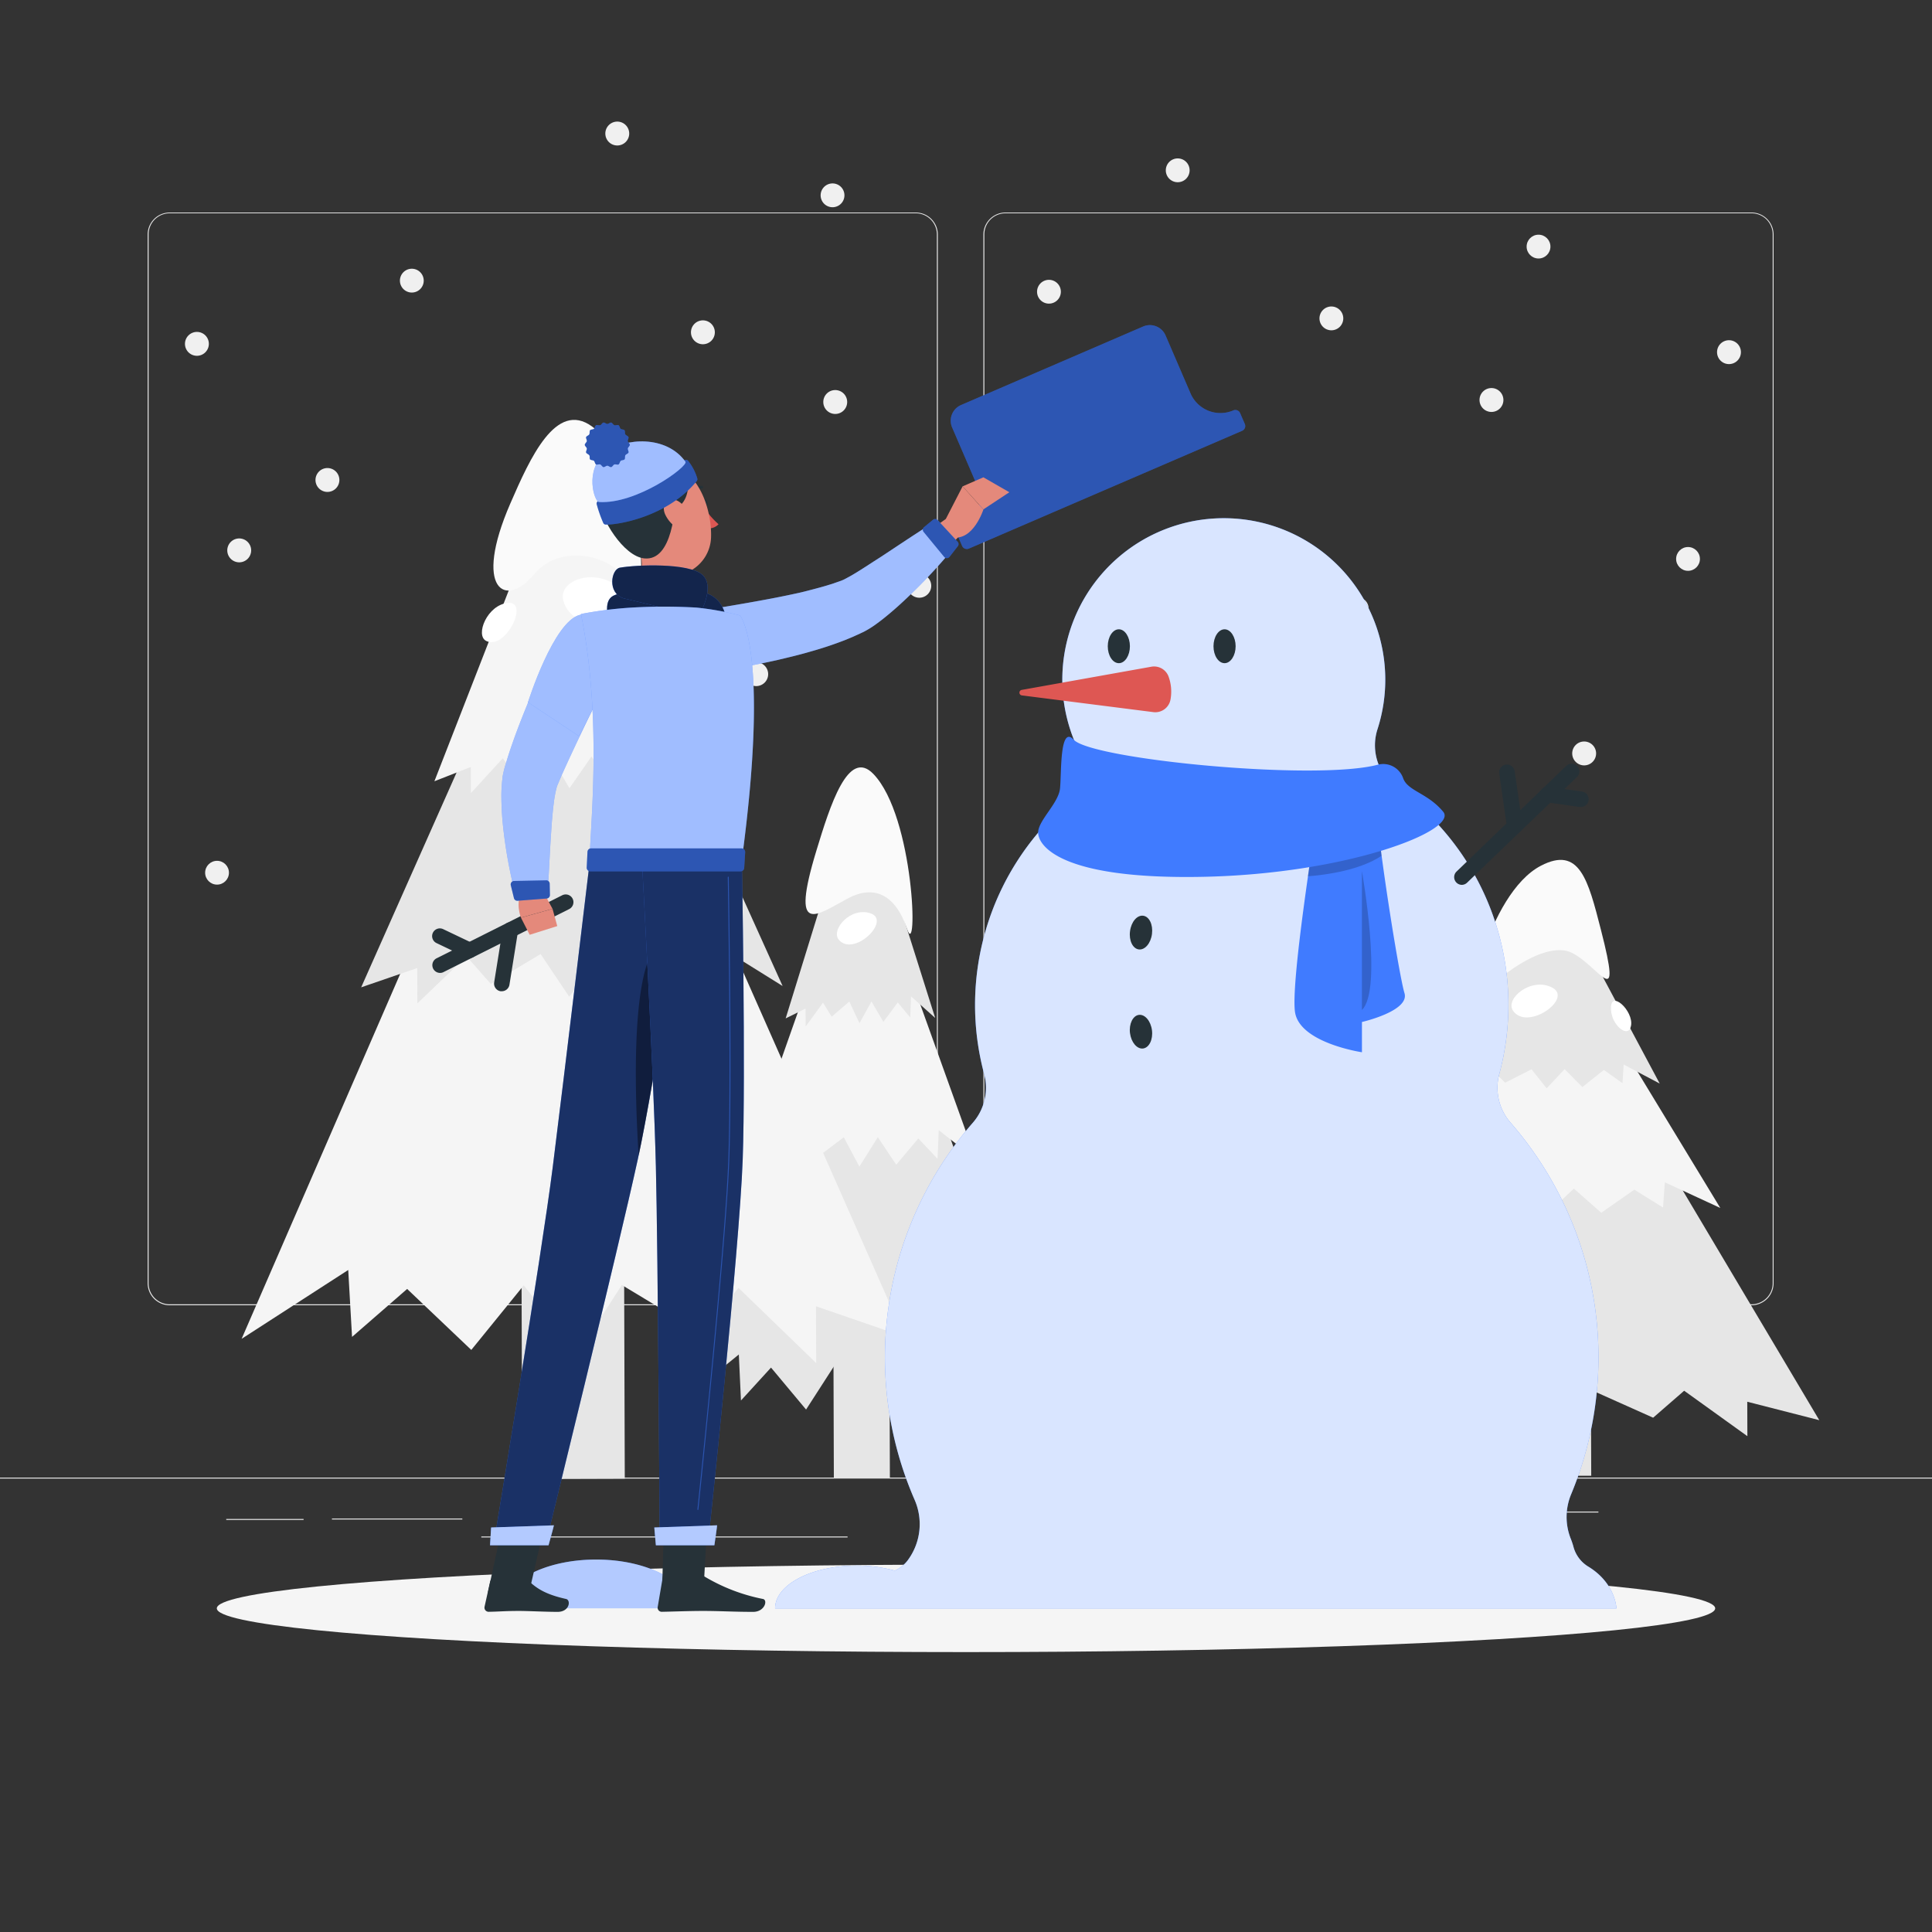 <svg xmlns="http://www.w3.org/2000/svg" viewBox="0 0 500 500"><rect x="0" y="0" width="500" height="500" fill="#333333" stroke="none"/><g id="freepik--background-complete--inject-35"><rect y="382.4" width="500" height="0.25" style="fill:#e6e6e6"></rect><rect x="85.91" y="392.99" width="33.74" height="0.25" style="fill:#e6e6e6"></rect><rect x="58.55" y="393.11" width="20.02" height="0.25" style="fill:#e6e6e6"></rect><rect x="124.56" y="397.64" width="94.79" height="0.25" style="fill:#e6e6e6"></rect><rect x="253.65" y="388.97" width="36.46" height="0.25" style="fill:#e6e6e6"></rect><rect x="335" y="391.19" width="78.67" height="0.25" style="fill:#e6e6e6"></rect><path d="M237,337.8H43.91a5.71,5.71,0,0,1-5.7-5.71V60.66A5.71,5.71,0,0,1,43.91,55H237a5.71,5.71,0,0,1,5.71,5.71V332.09A5.71,5.71,0,0,1,237,337.8ZM43.91,55.2a5.46,5.46,0,0,0-5.45,5.46V332.09a5.46,5.46,0,0,0,5.45,5.46H237a5.47,5.47,0,0,0,5.46-5.46V60.66A5.47,5.47,0,0,0,237,55.2Z" style="fill:#e6e6e6"></path><path d="M453.31,337.8H260.21a5.72,5.72,0,0,1-5.71-5.71V60.66A5.72,5.72,0,0,1,260.21,55h193.1A5.71,5.71,0,0,1,459,60.66V332.09A5.71,5.71,0,0,1,453.31,337.8ZM260.21,55.2a5.47,5.47,0,0,0-5.46,5.46V332.09a5.47,5.47,0,0,0,5.46,5.46h193.1a5.47,5.47,0,0,0,5.46-5.46V60.66a5.47,5.47,0,0,0-5.46-5.46Z" style="fill:#e6e6e6"></path><rect x="307.59" y="298.09" width="15.12" height="84.13" transform="translate(-1.06 0.98) rotate(-0.18)" style="fill:#e6e6e6"></rect><polygon points="314.64 176.14 364.03 351.14 350.99 344.05 351.03 357.22 339.57 339.79 333.98 350.1 322.38 339.08 315.84 355 307.92 339.13 300.2 354.08 290.73 339.94 282.62 351.03 282.04 335.53 266.34 351.45 314.64 176.14" style="fill:#f5f5f5"></polygon><polygon points="314.59 160.98 283.87 270.06 292.13 265.6 292.16 273.79 299.38 262.9 302.98 269.29 310.31 262.39 314.53 272.27 319.5 262.36 324.47 271.63 330.44 262.8 335.63 269.67 335.95 260.02 345.99 269.87 314.59 160.98" style="fill:#e6e6e6"></polygon><polygon points="314.53 141.65 294.61 222.34 299.97 219.04 299.99 225.1 304.68 217.04 307.02 221.78 311.78 216.67 314.52 223.98 317.75 216.66 320.98 223.52 324.85 216.98 328.23 222.07 328.43 214.93 334.96 222.21 314.53 141.65" style="fill:#f5f5f5"></polygon><path d="M322.46,157.29c-2.2-10.34-5.09-23.49-9.86-17.77-7.78,9.32-8.25,44.23-6.31,36.69,2-7.7,9.33-10.76,12.69-3S326.66,177.05,322.46,157.29Z" style="fill:#fafafa"></path><path d="M308.19,185.18c-3.15-.64-1.21-9.63,4.11-11.5S313.49,186.26,308.19,185.18Z" style="fill:#fff"></path><rect x="390.07" y="331.78" width="21.65" height="50.18" transform="translate(-1.11 1.25) rotate(-0.18)" style="fill:#e6e6e6"></rect><polygon points="400.55 249.31 470.83 367.54 452.19 362.77 452.22 371.68 435.86 359.92 427.83 366.9 411.24 359.48 401.85 370.26 390.55 359.55 379.46 369.68 365.94 360.14 354.31 367.66 353.51 357.17 331.01 367.98 400.55 249.31" style="fill:#e6e6e6"></polygon><polygon points="400.52 239.06 356.3 312.89 368.13 309.86 368.15 315.39 378.51 308.01 383.64 312.33 394.15 307.65 400.17 314.32 407.32 307.61 414.4 313.86 422.96 307.88 430.39 312.51 430.86 305.98 445.21 312.62 400.52 239.06" style="fill:#f5f5f5"></polygon><polygon points="400.48 225.98 371.77 280.6 379.46 278.35 379.47 282.45 386.2 276.99 389.54 280.19 396.36 276.73 400.27 281.66 404.91 276.7 409.52 281.33 415.08 276.9 419.9 280.33 420.2 275.5 429.53 280.42 400.48 225.98" style="fill:#e6e6e6"></polygon><path d="M414.3,240.56c-3.3-12.85-5.52-21.69-15.5-16.52-13.95,7.23-20.69,40.51-14.87,33.43,4.9-6,16.61-13.93,22.81-10.91C413.9,250.05,420,262.74,414.3,240.56Z" style="fill:#fafafa"></path><path d="M391.59,261.6c-2.19-3.14,4.7-8.86,10.14-6S395.29,266.9,391.59,261.6Z" style="fill:#fff"></path><path d="M421.84,266.24c-1.09,2.13-5.24-1.47-4.91-5.79S423.67,262.65,421.84,266.24Z" style="fill:#fff"></path><rect x="215.7" y="321.76" width="14.5" height="60.75" transform="translate(-1.1 0.7) rotate(-0.18)" style="fill:#e6e6e6"></rect><polygon points="222.57 228.05 269.82 362.49 257.32 357.05 257.35 367.17 246.38 353.78 241.01 361.71 229.89 353.25 223.61 365.48 216.02 353.29 208.61 364.79 199.54 353.93 191.76 362.45 191.21 350.54 176.15 362.78 222.57 228.05" style="fill:#e6e6e6"></polygon><polygon points="222.53 216.41 193.01 300.24 200.94 296.8 200.96 303.1 207.88 294.73 211.33 299.63 218.37 294.33 222.41 301.92 227.18 294.3 231.94 301.42 237.66 294.63 242.64 299.91 242.95 292.49 252.57 300.05 222.53 216.41" style="fill:#f5f5f5"></polygon><polygon points="222.48 201.55 203.33 263.56 208.48 261.02 208.49 265.68 212.99 259.49 215.23 263.12 219.8 259.2 222.43 264.81 225.53 259.18 228.62 264.45 232.34 259.43 235.57 263.33 235.77 257.85 242.02 263.44 222.48 201.55" style="fill:#e6e6e6"></polygon><path d="M211.27,220.18c3.57-11.74,8.24-26.66,14.76-19.88,10.66,11.08,11.61,48.65,8.72,40.11-3.05-9-8.58-11.49-15.34-7.89C211.24,236.87,204.45,242.61,211.27,220.18Z" style="fill:#fafafa"></path><path d="M217.16,243.3c-2.36-2.57,3-8.79,8.22-6.9S221.14,247.62,217.16,243.3Z" style="fill:#fff"></path><rect x="134.98" y="286.78" width="26.55" height="95.96" transform="translate(-1.04 0.46) rotate(-0.18)" style="fill:#e6e6e6"></rect><polygon points="147.68 150.53 234.06 345.95 211.18 338.06 211.23 352.76 191.14 333.32 181.3 344.84 160.94 332.56 149.43 350.36 135.55 332.64 121.97 349.36 105.37 333.58 91.11 345.99 90.12 328.67 62.53 346.49 147.68 150.53" style="fill:#f5f5f5"></polygon><polygon points="147.63 133.6 93.47 255.52 107.99 250.52 108.02 259.67 120.72 247.49 127.02 254.63 139.91 246.91 147.3 257.93 156.06 246.86 164.76 257.2 175.25 247.32 184.37 254.99 184.93 244.21 202.54 255.18 147.63 133.6" style="fill:#e6e6e6"></polygon><polygon points="147.56 112 112.42 202.19 121.85 198.49 121.87 205.26 130.11 196.25 134.21 201.53 142.58 195.83 147.38 203.99 153.07 195.79 158.72 203.45 165.54 196.14 171.46 201.82 171.82 193.84 183.27 201.97 147.56 112" style="fill:#f5f5f5"></polygon><path d="M132.09,130.26c5.11-11.75,11.8-26.67,21.11-19.9,15.2,11.06,14,51.08,10.52,42.35-3.54-8.92-18.26-12.78-25.57-4S122.33,152.7,132.09,130.26Z" style="fill:#fafafa"></path><path d="M145.78,155.42c-1.51-5.85,10.22-9.26,16.17-1.57S148.34,165.3,145.78,155.42Z" style="fill:#fff"></path><path d="M125.86,165.89c-3-1.43.26-9.48,5.7-9.86S130.85,168.3,125.86,165.89Z" style="fill:#fff"></path><path d="M65,142.42a3.09,3.09,0,1,1-3.1-3.07A3.09,3.09,0,0,1,65,142.42Z" style="fill:#f0f0f0"></path><path d="M87.83,124.2a3.09,3.09,0,1,1-3.1-3.07A3.09,3.09,0,0,1,87.83,124.2Z" style="fill:#f0f0f0"></path><path d="M54.05,89A3.09,3.09,0,1,1,51,85.9,3.08,3.08,0,0,1,54.05,89Z" style="fill:#f0f0f0"></path><path d="M109.66,72.62a3.08,3.08,0,1,1-3.09-3.07A3.08,3.08,0,0,1,109.66,72.62Z" style="fill:#f0f0f0"></path><circle cx="56.17" cy="225.86" r="3.08" style="fill:#f0f0f0"></circle><path d="M213.07,104.05a3.09,3.09,0,1,0,3.08-3.1A3.08,3.08,0,0,0,213.07,104.05Z" style="fill:#f0f0f0"></path><path d="M178.82,86a3.09,3.09,0,1,0,3.07-3.09A3.09,3.09,0,0,0,178.82,86Z" style="fill:#f0f0f0"></path><path d="M192.62,174.47a3.09,3.09,0,1,0,3.07-3.09A3.08,3.08,0,0,0,192.62,174.47Z" style="fill:#f0f0f0"></path><path d="M212.38,50.57a3.08,3.08,0,1,0,3.07-3.1A3.08,3.08,0,0,0,212.38,50.57Z" style="fill:#f0f0f0"></path><path d="M156.66,34.56a3.09,3.09,0,1,0,3.07-3.09A3.09,3.09,0,0,0,156.66,34.56Z" style="fill:#f0f0f0"></path><circle cx="436.86" cy="144.65" r="3.08" style="fill:#f0f0f0"></circle><path d="M382.9,103.52a3.09,3.09,0,1,0,3.08-3.09A3.08,3.08,0,0,0,382.9,103.52Z" style="fill:#f0f0f0"></path><path d="M406.89,195a3.09,3.09,0,1,0,3.08-3.1A3.08,3.08,0,0,0,406.89,195Z" style="fill:#f0f0f0"></path><path d="M444.37,91.14a3.09,3.09,0,1,0,3.08-3.09A3.09,3.09,0,0,0,444.37,91.14Z" style="fill:#f0f0f0"></path><path d="M341.48,82.41a3.08,3.08,0,1,0,3.07-3.09A3.08,3.08,0,0,0,341.48,82.41Z" style="fill:#f0f0f0"></path><path d="M241,151.6a3.08,3.08,0,1,1-3.09-3.07A3.07,3.07,0,0,1,241,151.6Z" style="fill:#f0f0f0"></path><path d="M307.87,44.1A3.08,3.08,0,1,1,304.78,41,3.07,3.07,0,0,1,307.87,44.1Z" style="fill:#f0f0f0"></path><path d="M274.55,75.5a3.08,3.08,0,1,1-3.09-3.08A3.08,3.08,0,0,1,274.55,75.5Z" style="fill:#f0f0f0"></path><path d="M354.21,157.56a3.08,3.08,0,1,1-3.09-3.07A3.07,3.07,0,0,1,354.21,157.56Z" style="fill:#f0f0f0"></path><circle cx="398.17" cy="63.82" r="3.08" style="fill:#f0f0f0"></circle></g><g id="freepik--Shadow--inject-35"><ellipse cx="250" cy="416.24" rx="193.89" ry="11.32" style="fill:#f5f5f5"></ellipse></g><g id="freepik--Snowman--inject-35"><path d="M411.12,405.48a8.58,8.58,0,0,1-3.89-5.1,18.58,18.58,0,0,0-.7-2.11,15.27,15.27,0,0,1,.08-11.56A92.39,92.39,0,0,0,391,290.62,13.74,13.74,0,0,1,388,278a69,69,0,0,0-26.57-74.13,13.58,13.58,0,0,1-4.91-15.23,41.79,41.79,0,1,0-78,4.21,13.67,13.67,0,0,1-3.16,15.79A69,69,0,0,0,254.71,278a13.77,13.77,0,0,1-3,12.63,92.38,92.38,0,0,0-15,97.54,15.68,15.68,0,0,1-1.63,15.41l-.06.09a8.73,8.73,0,0,1-3.43,2.8,37.16,37.16,0,0,0-9.88-1.29c-11.67,0-21.12,4.95-21.12,11.07H418.33S418.16,409.8,411.12,405.48Z" style="fill:#407BFF"></path><path d="M411.12,405.48a8.58,8.58,0,0,1-3.89-5.1,18.58,18.58,0,0,0-.7-2.11,15.27,15.27,0,0,1,.08-11.56A92.39,92.39,0,0,0,391,290.62,13.74,13.74,0,0,1,388,278a69,69,0,0,0-26.57-74.13,13.58,13.58,0,0,1-4.91-15.23,41.79,41.79,0,1,0-78,4.21,13.67,13.67,0,0,1-3.16,15.79A69,69,0,0,0,254.71,278a13.77,13.77,0,0,1-3,12.63,92.38,92.38,0,0,0-15,97.54,15.68,15.68,0,0,1-1.63,15.41l-.06.09a8.73,8.73,0,0,1-3.43,2.8,37.16,37.16,0,0,0-9.88-1.29c-11.67,0-21.12,4.95-21.12,11.07H418.33S418.16,409.8,411.12,405.48Z" style="fill:#fff;opacity:0.8"></path><path d="M352.14,201.58a3.32,3.32,0,0,1,3.57,3.08c.93,14,6.43,48.06,7.76,52.33,1.46,4.66-11,7.5-11,7.5v7.83s-15.59-2.3-17.25-10c-1.44-6.66,4.92-46.81,6.64-57.44a3.33,3.33,0,0,1,3-2.78Z" style="fill:#407BFF"></path><path d="M357.21,218.74l-18,3c-.25,1.64-.49,3.33-.74,5.05,5-.4,13.51-1.61,19.07-5.31C357.44,220.54,357.32,219.63,357.21,218.74Z" style="opacity:0.2"></path><path d="M352.46,261.38V225.44S357.94,256.17,352.46,261.38Z" style="opacity:0.2"></path><path d="M277.89,191.45c4.74,5.09,62.8,10.77,78.87,6.41a5.47,5.47,0,0,1,6.41,3.64c1.25,3.25,6.33,3.75,10.33,8.58s-24.75,16.09-62.17,16.84-42.67-8.31-42.66-11.45,5.25-7.55,5.66-11.39S274.19,187.47,277.89,191.45Z" style="fill:#407BFF"></path><path d="M286.69,167.25c0,2.42,1.28,4.38,2.87,4.38s2.86-2,2.86-4.38-1.28-4.39-2.86-4.39S286.69,164.83,286.69,167.25Z" style="fill:#263238"></path><path d="M314.05,167.25c0,2.42,1.29,4.38,2.87,4.38s2.86-2,2.86-4.38-1.28-4.39-2.86-4.39S314.05,164.83,314.05,167.25Z" style="fill:#263238"></path><path d="M292.45,241c-.32,2.4.7,4.51,2.27,4.71s3.1-1.57,3.41-4-.71-4.52-2.28-4.72S292.76,238.56,292.45,241Z" style="fill:#263238"></path><path d="M292.44,267.35c.3,2.4,1.81,4.19,3.38,4s2.61-2.3,2.31-4.7-1.81-4.19-3.38-4S292.15,265,292.44,267.35Z" style="fill:#263238"></path><path d="M298,172.54l-33.54,6a.72.72,0,0,0,0,1.43l34.05,4.33a4,4,0,0,0,4.43-3.35,11.37,11.37,0,0,0-.57-6A4,4,0,0,0,298,172.54Z" style="fill:#de5753"></path><path d="M378.33,229a2,2,0,0,1-1.38-3.44l28.33-27.29a2,2,0,1,1,2.77,2.88L379.72,228.4A2,2,0,0,1,378.33,229Z" style="fill:#263238"></path><path d="M392,215.79a2,2,0,0,1-2-1.72l-2-13.9a2,2,0,0,1,4-.57l2,13.9a2,2,0,0,1-1.7,2.27Z" style="fill:#263238"></path><path d="M409,208.84l-.29,0-8.5-1.23a2,2,0,0,1,.57-4l8.51,1.23a2,2,0,0,1-.29,4Z" style="fill:#263238"></path><path d="M181.18,409.94a21.13,21.13,0,0,0-5.38.67c-3.94-4.13-12.09-7-21.51-7-13.27,0-24,5.64-24,12.6H193.2C193.2,412.76,187.82,409.94,181.18,409.94Z" style="fill:#407BFF"></path><path d="M181.18,409.94a21.13,21.13,0,0,0-5.38.67c-3.94-4.13-12.09-7-21.51-7-13.27,0-24,5.64-24,12.6H193.2C193.2,412.76,187.82,409.94,181.18,409.94Z" style="fill:#fff;opacity:0.6"></path></g><g id="freepik--Character--inject-35"><path d="M157.23,169.8,150,185c-2.4,5.08-4.75,10.18-6.84,15.24l-.76,1.89c-.11.3-.14.36-.22.61s-.14.44-.19.72a30.52,30.52,0,0,0-.6,3.63c-.28,2.6-.44,5.37-.54,8.13-.19,5.55-.25,11.24-.32,16.87l-5.48.61a144.16,144.16,0,0,1-2.72-17.22,84.55,84.55,0,0,1-.42-9,36.86,36.86,0,0,1,.34-4.87c.06-.42.16-.89.25-1.36s.27-1.06.39-1.44l.68-2.13c1.87-5.63,4-11,6.34-16.3s4.74-10.48,7.39-15.65Z" style="fill:#e4897b"></path><path d="M159.41,170.89c-2.33,5-4.83,10.11-7.23,15.14s-4.81,10.08-7,15l-.77,1.84c-.11.28-.11.21-.18.42a5.93,5.93,0,0,0-.19.59,29.39,29.39,0,0,0-.65,3.35c-.33,2.5-.57,5.22-.74,8-.39,5.49-.58,11.17-1,16.79l-7.88.88a121.72,121.72,0,0,1-3.38-17.31,78.35,78.35,0,0,1-.63-9.12,36.21,36.21,0,0,1,.29-5.14c0-.45.16-1,.26-1.5s.3-1.23.42-1.63l.67-2.18c1.82-5.75,4-11.17,6.23-16.52s4.69-10.56,7.41-15.75Z" style="fill:#407BFF"></path><path d="M159.41,170.89c-2.33,5-4.83,10.11-7.23,15.14s-4.81,10.08-7,15l-.77,1.84c-.11.28-.11.21-.18.42a5.93,5.93,0,0,0-.19.59,29.39,29.39,0,0,0-.65,3.35c-.33,2.5-.57,5.22-.74,8-.39,5.49-.58,11.17-1,16.79l-7.88.88a121.72,121.72,0,0,1-3.38-17.31,78.35,78.35,0,0,1-.63-9.12,36.21,36.21,0,0,1,.29-5.14c0-.45.16-1,.26-1.5s.3-1.23.42-1.63l.67-2.18c1.82-5.75,4-11.17,6.23-16.52s4.69-10.56,7.41-15.75Z" style="fill:#fff;opacity:0.5"></path><path d="M150.16,159.1c-6.89,1.57-13.52,22.65-13.52,22.65l13.23,8.78s4.58-8.93,8.47-17.13C162.42,164.8,157.2,157.48,150.16,159.1Z" style="fill:#407BFF"></path><path d="M150.16,159.1c-6.89,1.57-13.52,22.65-13.52,22.65l13.23,8.78s4.58-8.93,8.47-17.13C162.42,164.8,157.2,157.48,150.16,159.1Z" style="fill:#fff;opacity:0.5"></path><path d="M182.69,159.05c5.7-.6,11.6-1.34,17.31-2.24a107.84,107.84,0,0,0,16.52-3.7c.64-.22,1.24-.45,1.83-.68a12.16,12.16,0,0,0,1.44-.7c1.1-.63,2.32-1.37,3.5-2.16,2.38-1.59,4.8-3.28,7.19-5L245,134.14l3.68,4.11c-4.09,4.5-8.33,8.78-12.8,12.92-2.25,2.06-4.53,4.09-7,6.05-1.23,1-2.47,2-3.91,2.92a21.26,21.26,0,0,1-2.5,1.46c-.77.37-1.55.72-2.32,1a73.14,73.14,0,0,1-9.16,3c-3,.82-6.07,1.47-9.11,2.05a169,169,0,0,1-18.3,2.43Z" style="fill:#e4897b"></path><path d="M180.64,158.18c5.59-.92,11.41-1.87,17.05-2.92,2.82-.51,5.64-1.08,8.39-1.68,1.39-.29,2.72-.64,4.09-1s2.66-.7,3.9-1.08c.62-.2,1.29-.37,1.85-.59l1.66-.58a8.8,8.8,0,0,0,1.31-.6c.52-.28,1.09-.58,1.67-.92,2.31-1.35,4.74-3,7.16-4.53,4.87-3.19,9.79-6.55,14.85-9.66l5.29,5.9A142.94,142.94,0,0,1,235.5,154c-2.21,2.14-4.49,4.2-7.06,6.24-.65.51-1.32,1-2.06,1.54a24.32,24.32,0,0,1-2.58,1.59l-.38.2-.29.13-.59.28-1.19.54c-.8.39-1.55.66-2.33,1a93.77,93.77,0,0,1-9.11,3.06c-3,.89-6,1.59-9,2.3-6,1.32-11.94,2.42-18.13,3.16Z" style="fill:#407BFF"></path><path d="M180.64,158.18c5.59-.92,11.41-1.87,17.05-2.92,2.82-.51,5.64-1.08,8.39-1.68,1.39-.29,2.72-.64,4.09-1s2.66-.7,3.9-1.08c.62-.2,1.29-.37,1.85-.59l1.66-.58a8.8,8.8,0,0,0,1.31-.6c.52-.28,1.09-.58,1.67-.92,2.31-1.35,4.74-3,7.16-4.53,4.87-3.19,9.79-6.55,14.85-9.66l5.29,5.9A142.94,142.94,0,0,1,235.5,154c-2.21,2.14-4.49,4.2-7.06,6.24-.65.51-1.32,1-2.06,1.54a24.32,24.32,0,0,1-2.58,1.59l-.38.2-.29.13-.59.28-1.19.54c-.8.39-1.55.66-2.33,1a93.77,93.77,0,0,1-9.11,3.06c-3,.89-6,1.59-9,2.3-6,1.32-11.94,2.42-18.13,3.16Z" style="fill:#fff;opacity:0.5"></path><path d="M165.16,138.43c1.06,5.38,2.11,15.22-1.65,18.81,0,0,1.47,5.45,11.45,5.45,11,0,5.25-5.45,5.25-5.45-6-1.43-5.84-5.88-4.79-10.05Z" style="fill:#e4897b"></path><path d="M181.7,130.26c.12.59.53,1,.91.92s.59-.61.47-1.19-.52-1-.9-.92S181.59,129.68,181.7,130.26Z" style="fill:#263238"></path><path d="M182.17,131.26a21,21,0,0,0,3.79,4.41,3.45,3.45,0,0,1-2.67,1.08Z" style="fill:#de5753"></path><path d="M178.92,127.47a.33.33,0,0,1-.23-.09.35.35,0,0,1,0-.49,3.43,3.43,0,0,1,3-1.15.34.34,0,0,1,.28.4.34.34,0,0,1-.4.28h0a2.75,2.75,0,0,0-2.33.94A.36.36,0,0,1,178.92,127.47Z" style="fill:#263238"></path><path d="M162.09,133c1.88,7,2.63,11.26,7,14.19,6.53,4.4,14.67-.65,14.93-8.12.23-6.71-2.9-17.1-10.46-18.52A9.94,9.94,0,0,0,162.09,133Z" style="fill:#e4897b"></path><path d="M171.81,117.15c-4.91-1.53-14,1.26-14.87,4.63-1.33,5.23-2.29,2.11-1.88,7.94.3,4.27,6.23,14.28,11.73,14.8,7.12.66,8.16-12.49,8.19-19.11C175,121.5,185,121.28,171.81,117.15Z" style="fill:#263238"></path><path d="M176,119.11c2,.47,4.65,12-3.1,13.06C164,133.38,176,119.11,176,119.11Z" style="fill:#263238"></path><path d="M172.13,133.09a8.21,8.21,0,0,0,3.63,3.85c2.11,1.1,3.3-.5,2.82-2.62-.43-1.9-2.05-4.77-4.22-5S171.25,131.09,172.13,133.09Z" style="fill:#e4897b"></path><path d="M158.5,164.18c-1.2-4-2.52-8.54.21-10,3-1.57,19.46-3.17,25.13-.22s4.06,11,4.06,11Z" style="fill:#407BFF"></path><path d="M158.5,164.18c-1.2-4-2.52-8.54.21-10,3-1.57,19.46-3.17,25.13-.22s4.06,11,4.06,11Z" style="opacity:0.7"></path><path d="M161.33,154.83c-4.23-1.41-3.15-7.51-.91-7.91,4.16-.75,17.92-1.33,21.39,1.88s-1,10.71-1,10.71Z" style="fill:#407BFF"></path><path d="M161.33,154.83c-4.23-1.41-3.15-7.51-.91-7.91,4.16-.75,17.92-1.33,21.39,1.88s-1,10.71-1,10.71Z" style="opacity:0.7"></path><path d="M319.18,106.21h0a8.43,8.43,0,0,1-11.07-4.4l-6.46-15a4.42,4.42,0,0,0-5.81-2.31l-47.12,20.32a4.42,4.42,0,0,0-2.31,5.81l6.46,15a8.43,8.43,0,0,1-4.4,11.07h0a1.34,1.34,0,0,0-.7,1.76l1.22,2.82a1.33,1.33,0,0,0,1.75.7l70.72-30.49a1.34,1.34,0,0,0,.7-1.76l-1.22-2.82A1.34,1.34,0,0,0,319.18,106.21Z" style="fill:#407BFF"></path><path d="M319.18,106.21h0a8.43,8.43,0,0,1-11.07-4.4l-6.46-15a4.42,4.42,0,0,0-5.81-2.31l-47.12,20.32a4.42,4.42,0,0,0-2.31,5.81l6.46,15a8.43,8.43,0,0,1-4.4,11.07h0a1.34,1.34,0,0,0-.7,1.76l1.22,2.82a1.33,1.33,0,0,0,1.75.7l70.72-30.49a1.34,1.34,0,0,0,.7-1.76l-1.22-2.82A1.34,1.34,0,0,0,319.18,106.21Z" style="opacity:0.3"></path><polygon points="171.33 412.11 182.04 412.11 183.25 390.19 171.95 390 171.33 412.11" style="fill:#263238"></polygon><polygon points="126.27 412.11 136.94 412.11 141.89 390.4 131.03 390.17 126.27 412.11" style="fill:#263238"></polygon><path d="M178,222.78s-8.34,56.14-12.92,77.17c-5,23-23.89,99.76-23.89,99.76H127.74s12.45-74.87,15.31-97.67c3.11-24.75,9.6-79.26,9.6-79.26Z" style="fill:#407BFF"></path><path d="M178,222.78s-8.34,56.14-12.92,77.17c-5,23-23.89,99.76-23.89,99.76H127.74s12.45-74.87,15.31-97.67c3.11-24.75,9.6-79.26,9.6-79.26Z" style="opacity:0.6"></path><path d="M172.74,242.78c-9.64,1.89-8.62,37.84-7.46,56.33,2.78-13.07,6.85-38.22,9.63-56.07A3.29,3.29,0,0,0,172.74,242.78Z" style="opacity:0.4"></path><path d="M192,222.78s1,54.92.21,77.33c-.83,23.3-9,99.6-9,99.6H170.74s-.45-74.94-1-97.82c-.6-24.95-3.61-79.11-3.61-79.11Z" style="fill:#407BFF"></path><path d="M192,222.78s1,54.92.21,77.33c-.83,23.3-9,99.6-9,99.6H170.74s-.45-74.94-1-97.82c-.6-24.95-3.61-79.11-3.61-79.11Z" style="opacity:0.6"></path><path d="M113.89,251.79A2,2,0,0,1,113,248l32.51-16.31a2,2,0,1,1,1.79,3.58l-32.51,16.3A1.89,1.89,0,0,1,113.89,251.79Z" style="fill:#263238"></path><path d="M129.87,256.53l-.32,0a2,2,0,0,1-1.66-2.29l2.22-13.87a2,2,0,1,1,3.95.63l-2.22,13.87A2,2,0,0,1,129.87,256.53Z" style="fill:#263238"></path><path d="M121.54,247.94a2.06,2.06,0,0,1-.86-.19l-7.75-3.7a2,2,0,0,1,1.72-3.61l7.76,3.7a2,2,0,0,1-.87,3.8Z" style="fill:#263238"></path><path d="M140.44,230.42l2.55,4.79-8.17,2.28s-1.56-3.85.3-6.89Z" style="fill:#e4897b"></path><polygon points="144.22 239.67 137.08 241.92 134.82 237.49 143 235.21 144.22 239.67" style="fill:#e4897b"></polygon><path d="M135.73,408.79h-8.25a.65.65,0,0,0-.63.51l-1.45,6.53a1.08,1.08,0,0,0,1.08,1.3c2.88-.05,4.28-.22,7.91-.22,2.23,0,6.83.24,9.92.24s3.48-3,2.22-3.33c-5.66-1.24-7.79-2.95-9.6-4.57A1.78,1.78,0,0,0,135.73,408.79Z" style="fill:#263238"></path><path d="M180.23,407.21h-8a.65.65,0,0,0-.63.5l-1.38,8.12a1.06,1.06,0,0,0,1.05,1.3c2.9-.05,7.08-.22,10.72-.22,4.25,0,7.92.24,12.91.24,3,0,3.85-3,2.59-3.33a47.26,47.26,0,0,1-15.47-6A3.44,3.44,0,0,0,180.23,407.21Z" style="fill:#263238"></path><path d="M244.81,134.24l4.31-8.37,5.38,6s-2.58,8.06-7.86,7.18Z" style="fill:#e4897b"></path><polygon points="254.5 123.53 261.22 127.39 254.5 131.83 249.12 125.87 254.5 123.53" style="fill:#e4897b"></polygon><path d="M180.6,390.77h0a.14.14,0,0,1-.11-.14c2.2-21.12,7.37-72.21,8-90.53.67-18.74.06-60.69-.14-73.1a.12.12,0,0,1,.12-.12.13.13,0,0,1,.13.12c.2,12.41.81,54.37.14,73.11-.65,18.33-5.83,69.43-8,90.55A.13.13,0,0,1,180.6,390.77Z" style="fill:#407BFF;opacity:0.48"></path><path d="M143.35,394.75c.05,0-1.39,5.17-1.39,5.17H126.82l.28-4.61Z" style="fill:#407BFF"></path><path d="M143.35,394.75c.05,0-1.39,5.17-1.39,5.17H126.82l.28-4.61Z" style="fill:#fff;opacity:0.6"></path><path d="M185.58,394.75c.06,0-.7,5.17-.7,5.17H169.74l-.41-4.61Z" style="fill:#407BFF"></path><path d="M185.58,394.75c.06,0-.7,5.17-.7,5.17H169.74l-.41-4.61Z" style="fill:#fff;opacity:0.6"></path><path d="M141.54,232.53l-7.59.59a.9.9,0,0,1-.94-.68l-.82-3.35A.89.89,0,0,1,133,228l8.35-.17a.89.89,0,0,1,.91.87l.06,2.94A.9.9,0,0,1,141.54,232.53Z" style="fill:#407BFF"></path><path d="M141.54,232.53l-7.59.59a.9.9,0,0,1-.94-.68l-.82-3.35A.89.89,0,0,1,133,228l8.35-.17a.89.89,0,0,1,.91.87l.06,2.94A.9.9,0,0,1,141.54,232.53Z" style="opacity:0.3"></path><path d="M242.7,134.64l5.16,5.59a.9.9,0,0,1,0,1.16l-2.12,2.72a.89.89,0,0,1-1.4,0l-5.3-6.44a.89.89,0,0,1,.12-1.26l2.27-1.87A.89.89,0,0,1,242.7,134.64Z" style="fill:#407BFF"></path><path d="M242.7,134.64l5.16,5.59a.9.9,0,0,1,0,1.16l-2.12,2.72a.89.89,0,0,1-1.4,0l-5.3-6.44a.89.89,0,0,1,.12-1.26l2.27-1.87A.89.89,0,0,1,242.7,134.64Z" style="opacity:0.3"></path><path d="M156.75,135.76c3.28.11,16.07-2.08,23.57-11.27a.77.77,0,0,0,.14-.67,13.35,13.35,0,0,0-2.38-4.56.72.72,0,0,0-1-.1c-3.35,2.59-9,7.69-22.09,10.45a.72.72,0,0,0-.57.86,33.88,33.88,0,0,0,1.7,4.85A.71.71,0,0,0,156.75,135.76Z" style="fill:#407BFF"></path><path d="M156.75,135.76c3.28.11,16.07-2.08,23.57-11.27a.77.77,0,0,0,.14-.67,13.35,13.35,0,0,0-2.38-4.56.72.72,0,0,0-1-.1c-3.35,2.59-9,7.69-22.09,10.45a.72.72,0,0,0-.57.86,33.88,33.88,0,0,0,1.7,4.85A.71.71,0,0,0,156.75,135.76Z" style="opacity:0.3"></path><path d="M155,129.92c-1.16-.08-3.85-8.26,1.7-12.75,5-4,15.82-4.54,20.7,2.33C178.13,120.71,164.82,130.54,155,129.92Z" style="fill:#407BFF"></path><path d="M155,129.92c-1.16-.08-3.85-8.26,1.7-12.75,5-4,15.82-4.54,20.7,2.33C178.13,120.71,164.82,130.54,155,129.92Z" style="fill:#fff;opacity:0.5"></path><path d="M191.51,159.28s7.82,8.83.44,63.5h-39.3c-.27-6,3.52-35.46-2.3-63.88a102.86,102.86,0,0,1,13.16-1.66,145.27,145.27,0,0,1,16.7,0A73.5,73.5,0,0,1,191.51,159.28Z" style="fill:#407BFF"></path><path d="M191.51,159.28s7.82,8.83.44,63.5h-39.3c-.27-6,3.52-35.46-2.3-63.88a102.86,102.86,0,0,1,13.16-1.66,145.27,145.27,0,0,1,16.7,0A73.5,73.5,0,0,1,191.51,159.28Z" style="fill:#fff;opacity:0.5"></path><path d="M163,115.12c0,.33-.48.62-.53.94s.29.76.18,1.06-.66.42-.82.7,0,.81-.2,1.06-.76.17-1,.38-.26.77-.55.93-.77-.1-1.08,0-.5.63-.83.69-.68-.36-1-.36-.7.41-1,.36-.53-.58-.84-.69-.79.15-1.08,0-.29-.72-.54-.93-.8-.13-1-.38,0-.77-.2-1.06-.71-.39-.82-.7.24-.73.18-1.06-.53-.61-.53-.94.47-.62.53-.94-.29-.76-.18-1.06.66-.42.82-.7,0-.82.2-1.07.76-.16,1-.37.26-.77.54-.93.77.1,1.08,0,.51-.63.84-.69.68.36,1,.36.7-.41,1-.36.53.58.83.69.8-.16,1.08,0,.3.72.55.93.8.12,1,.38,0,.77.2,1.06.7.39.82.7-.24.73-.18,1.06S163,114.79,163,115.12Z" style="fill:#407BFF"></path><path d="M163,115.12c0,.33-.48.62-.53.94s.29.76.18,1.06-.66.42-.82.7,0,.81-.2,1.06-.76.17-1,.38-.26.77-.55.93-.77-.1-1.08,0-.5.63-.83.69-.68-.36-1-.36-.7.41-1,.36-.53-.58-.84-.69-.79.15-1.08,0-.29-.72-.54-.93-.8-.13-1-.38,0-.77-.2-1.06-.71-.39-.82-.7.24-.73.18-1.06-.53-.61-.53-.94.47-.62.53-.94-.29-.76-.18-1.06.66-.42.82-.7,0-.82.2-1.07.76-.16,1-.37.26-.77.54-.93.77.1,1.08,0,.51-.63.84-.69.68.36,1,.36.7-.41,1-.36.53.58.83.69.8-.16,1.08,0,.3.72.55.93.8.12,1,.38,0,.77.2,1.06.7.39.82.7-.24.73-.18,1.06S163,114.79,163,115.12Z" style="opacity:0.3"></path><path d="M191.67,225.5h-38.9a.93.93,0,0,1-.93-1l.2-4.05a.93.93,0,0,1,.93-.89h38.95a.93.93,0,0,1,.93,1l-.25,4.06A.93.93,0,0,1,191.67,225.5Z" style="fill:#407BFF"></path><path d="M191.67,225.5h-38.9a.93.93,0,0,1-.93-1l.2-4.05a.93.93,0,0,1,.93-.89h38.95a.93.93,0,0,1,.93,1l-.25,4.06A.93.93,0,0,1,191.67,225.5Z" style="opacity:0.3"></path></g></svg>